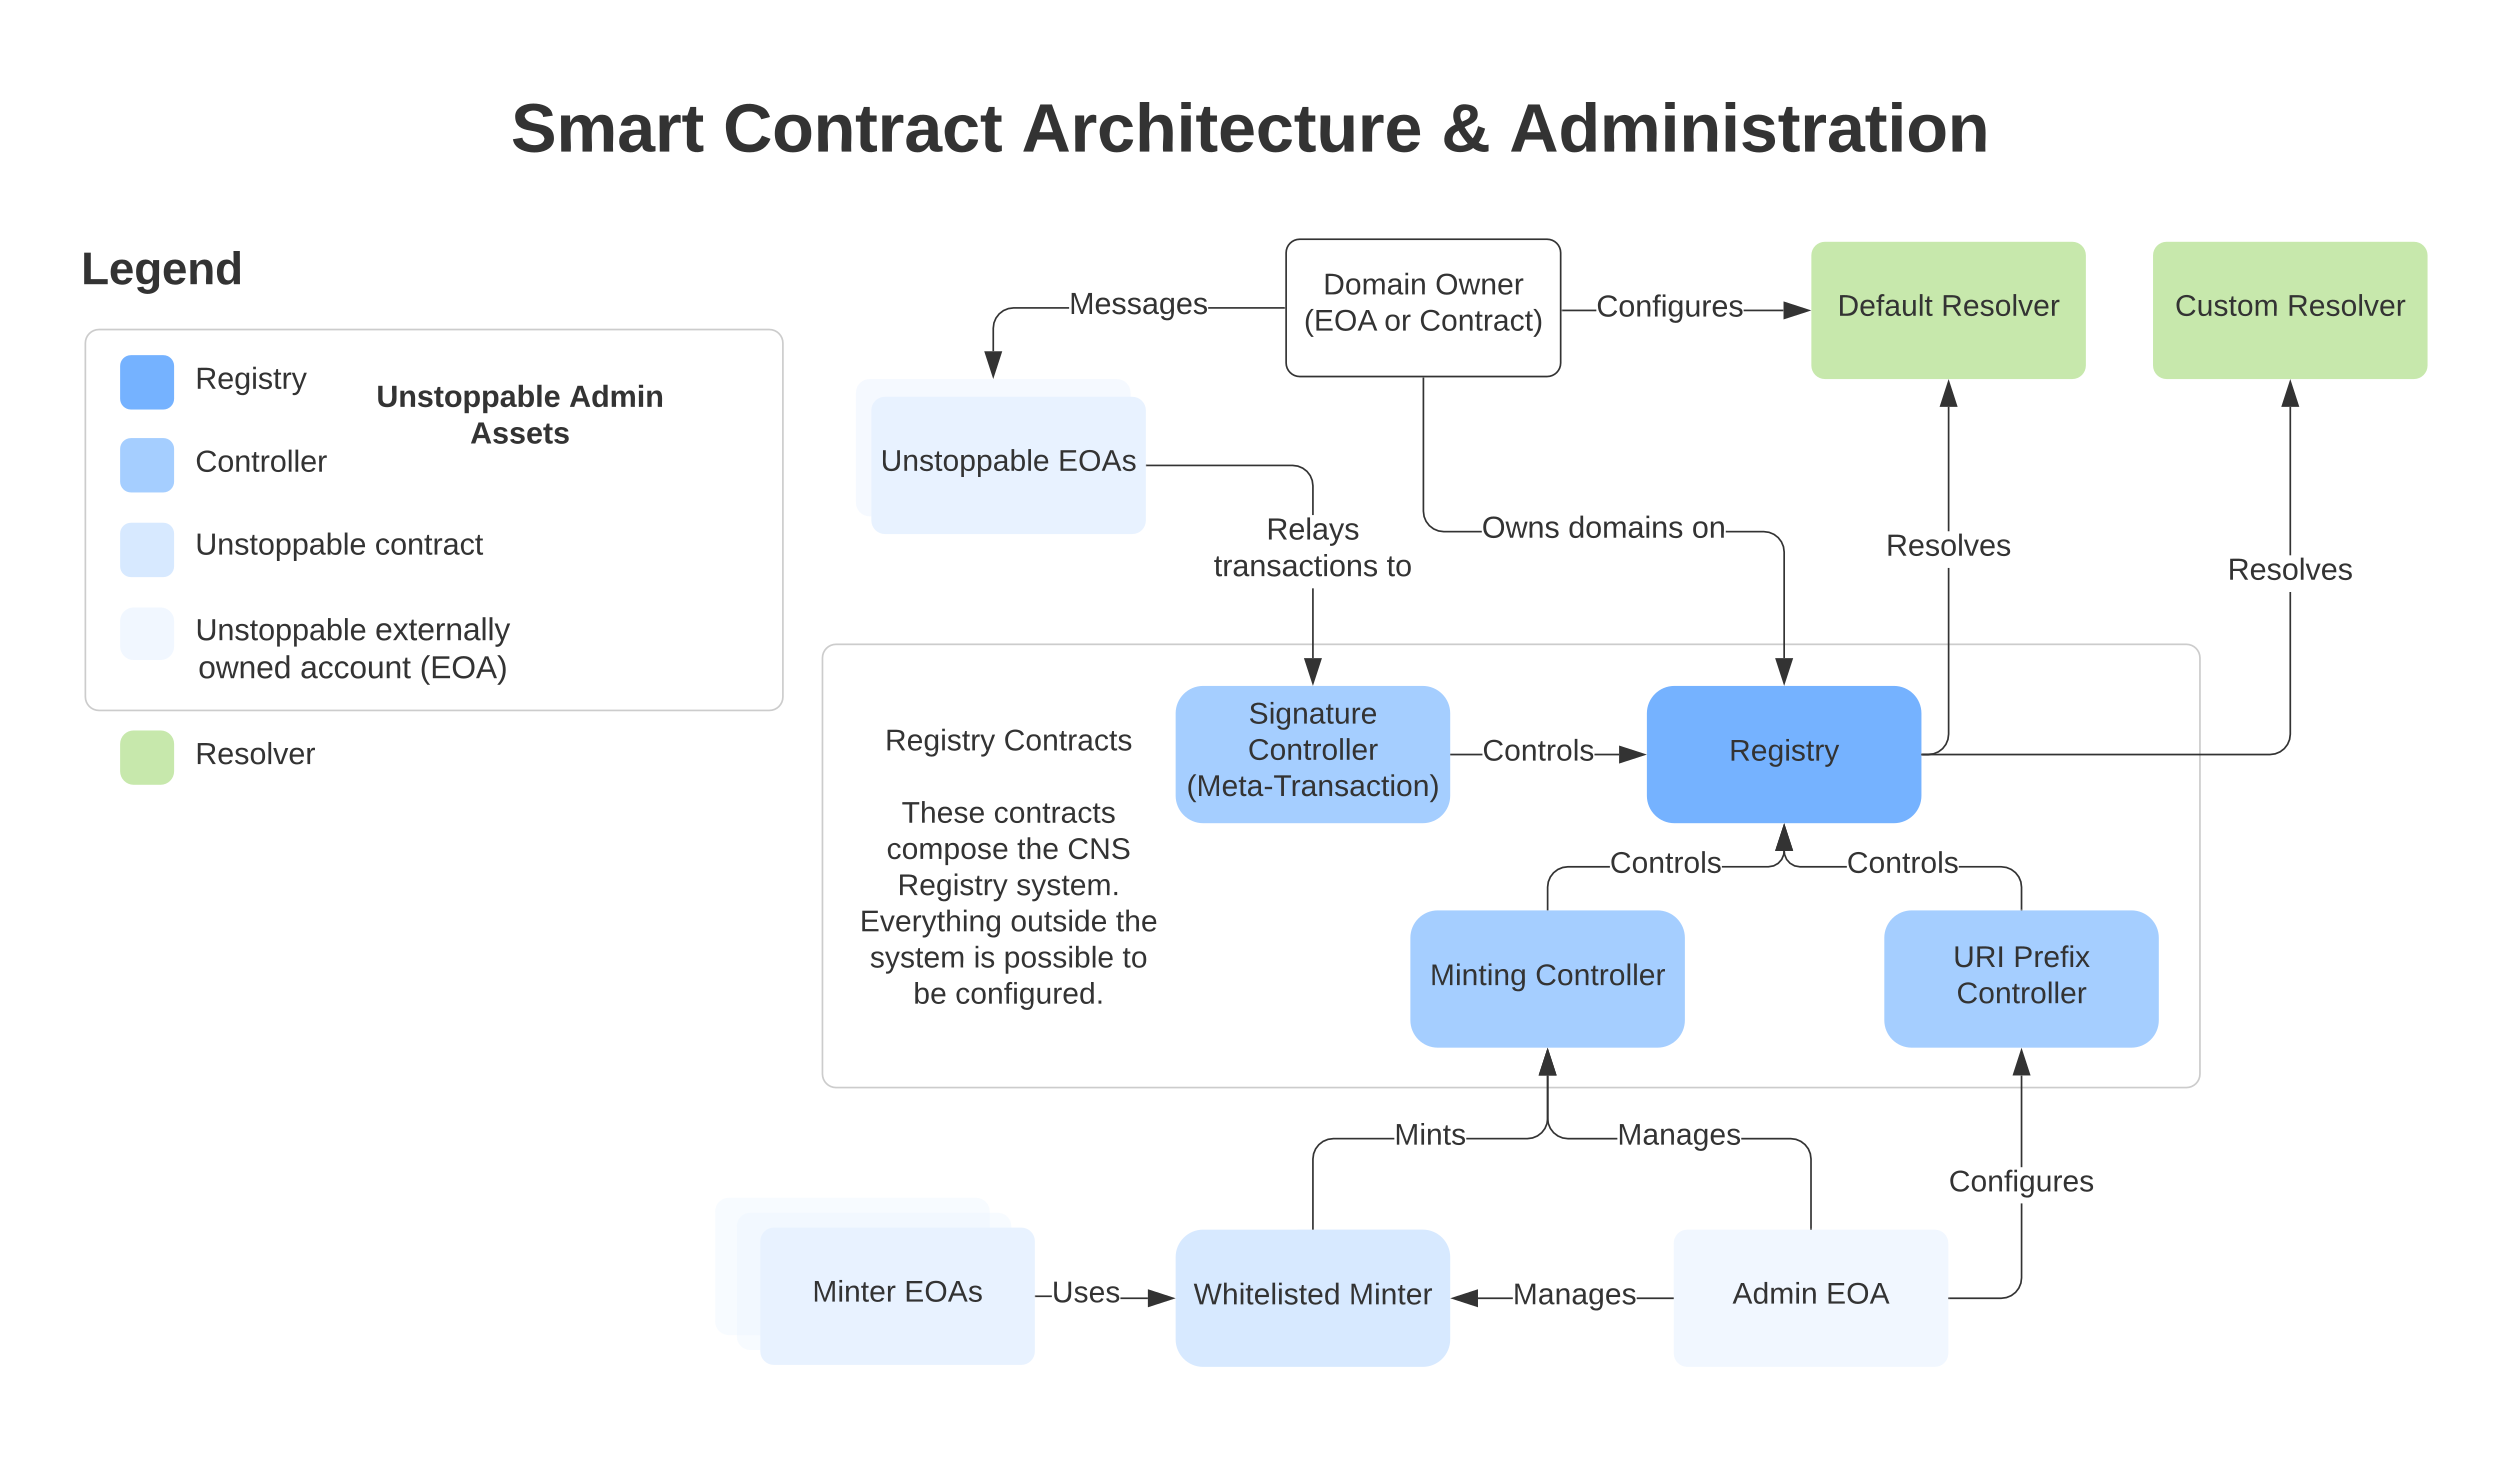 <svg xmlns="http://www.w3.org/2000/svg" xmlns:xlink="http://www.w3.org/1999/xlink" xmlns:lucid="lucid" width="1474" height="860"><g transform="translate(0 0)" lucid:page-tab-id="0_0"><path d="M0 0h1473.77v1174.67H0z" fill="#fff"/><path d="M50.33 202.3c0-4.4 3.58-8 8-8H453.6c4.43 0 8 3.6 8 8v208.57c0 4.42-3.57 8-8 8H58.34c-4.42 0-8-3.58-8-8z" stroke="#ccc" fill="#fff"/><path d="M484.93 387.9c0-4.43 3.58-8 8-8h796.16c4.4 0 8 3.57 8 8v245.33c0 4.42-3.6 8-8 8H492.92c-4.42 0-8-3.58-8-8z" stroke="#ccc" fill-opacity="0"/><path d="M987.2 404.42c-8.95 0-16.2 7.24-16.2 16.18v48.56c0 8.94 7.25 16.2 16.2 16.2h129.48c8.94 0 16.2-7.26 16.2-16.2V420.6c0-8.94-7.26-16.18-16.2-16.18z" stroke="#000" stroke-opacity="0" fill="#75b2ff"/><use xlink:href="#a" transform="matrix(1,0,0,1,979.004,412.417) translate(40.481 36.056)"/><path d="M709.36 725c-8.94 0-16.2 7.24-16.2 16.18v48.56c0 8.94 7.26 16.18 16.2 16.18h129.5c8.93 0 16.18-7.24 16.18-16.18v-48.56c0-8.94-7.25-16.2-16.2-16.2z" stroke="#000" stroke-opacity="0" fill="#d7e9ff"/><use xlink:href="#b" transform="matrix(1,0,0,1,701.17,732.991) translate(2.556 36.056)"/><use xlink:href="#c" transform="matrix(1,0,0,1,701.17,732.991) translate(94.21 36.056)"/><path d="M847.73 536.76c-8.94 0-16.18 7.25-16.18 16.2v48.55c0 8.95 7.24 16.2 16.18 16.2h129.5c8.94 0 16.18-7.25 16.18-16.2v-48.55c0-8.94-7.23-16.2-16.17-16.2z" stroke="#000" stroke-opacity="0" fill="#a5ceff"/><use xlink:href="#d" transform="matrix(1,0,0,1,839.547,544.764) translate(3.568 36.056)"/><use xlink:href="#e" transform="matrix(1,0,0,1,839.547,544.764) translate(65.642 36.056)"/><path d="M709.36 404.42c-8.94 0-16.2 7.24-16.2 16.18v48.56c0 8.94 7.26 16.2 16.2 16.2h129.5c8.93 0 16.18-7.26 16.18-16.2V420.6c0-8.94-7.25-16.18-16.2-16.18z" stroke="#000" stroke-opacity="0" fill="#a5ceff"/><use xlink:href="#f" transform="matrix(1,0,0,1,701.17,412.417) translate(35.025 14.222)"/><use xlink:href="#g" transform="matrix(1,0,0,1,701.17,412.417) translate(34.605 35.556)"/><use xlink:href="#h" transform="matrix(1,0,0,1,701.17,412.417) translate(-1.568 56.889)"/><use xlink:href="#i" transform="matrix(1,0,0,1,701.17,412.417) translate(73 78.222)"/><path d="M1127.16 536.76c-8.94 0-16.18 7.25-16.18 16.2v48.55c0 8.95 7.24 16.2 16.18 16.2h129.5c8.94 0 16.18-7.25 16.18-16.2v-48.55c0-8.94-7.24-16.2-16.18-16.2z" stroke="#000" stroke-opacity="0" fill="#a5ceff"/><use xlink:href="#j" transform="matrix(1,0,0,1,1118.978,544.764) translate(32.605 25.389)"/><use xlink:href="#k" transform="matrix(1,0,0,1,1118.978,544.764) translate(68.062 25.389)"/><use xlink:href="#e" transform="matrix(1,0,0,1,1118.978,544.764) translate(34.605 46.722)"/><path d="M421.66 714.24c0-4.42 3.58-8 8-8h145.87c4.42 0 8 3.58 8 8v64.93c0 4.42-3.58 8-8 8H429.66c-4.42 0-8-3.58-8-8z" stroke="#000" stroke-opacity="0" fill="#e8f2ff" fill-opacity=".33"/><path d="M434.42 723.03c0-4.42 3.58-8 8-8h145.86c4.42 0 8 3.58 8 8v64.93c0 4.42-3.58 8-8 8H442.42c-4.42 0-8-3.58-8-8z" stroke="#000" stroke-opacity="0" fill="#e8f2ff" fill-opacity=".33"/><path d="M448.28 731.8c0-4.4 3.58-8 8-8h145.87c4.42 0 8 3.6 8 8v64.95c0 4.42-3.58 8-8 8H456.28c-4.42 0-8-3.58-8-8z" stroke="#000" stroke-opacity="0" fill="#e8f2ff"/><use xlink:href="#l" transform="matrix(1,0,0,1,453.283,728.814) translate(25.704 38.628)"/><use xlink:href="#m" transform="matrix(1,0,0,1,453.283,728.814) translate(79.877 38.628)"/><path d="M986.84 733c0-4.43 3.58-8 8-8h145.87c4.42 0 8 3.57 8 8v64.92c0 4.42-3.58 8-8 8H994.85c-4.42 0-8-3.58-8-8z" stroke="#000" stroke-opacity="0" fill="#d7e9ff" fill-opacity=".34"/><use xlink:href="#n" transform="matrix(1,0,0,1,991.839,729.991) translate(29.63 38.628)"/><use xlink:href="#o" transform="matrix(1,0,0,1,991.839,729.991) translate(84.84 38.628)"/><path d="M676.8 764.96v1H660.6v-1zm-66.15-.18v-1h9.53v1z" fill="#333"/><path d="M610.66 764.78h-.5v-1h.5zM691.55 765.46l-14.26 4.63v-9.28z" fill="#333"/><path d="M693.17 765.46l-16.38 5.32v-10.65zm-15.38 3.94l12.13-3.94-12.14-3.95z" fill="#333"/><use xlink:href="#p" transform="matrix(1,0,0,1,620.177,753.614) translate(0.005 14.222)"/><path d="M822.1 671.84h-35.96l-3.02.4-2.76 1.14-2.38 1.84-1.84 2.38-1.14 2.76-.4 3.02v41.1h-1v-41.17l.42-3.2 1.25-3 2-2.6 2.6-2 3-1.24 3.2-.42h36.04zM913 659.38l-.42 3.2-1.24 3-2 2.6-2.6 2-3 1.24-3.2.42h-36.04v-1h35.97l3-.4 2.77-1.13 2.4-1.83 1.82-2.4 1.15-2.74.38-3.02V634.1h1zM774.6 725h-1v-.52h1zM917.12 633.58h-9.27l4.63-14.26z" fill="#333"/><path d="M917.8 634.08h-10.64l5.32-16.38zm-9.27-1h7.9l-3.95-12.15z" fill="#333"/><use xlink:href="#q" transform="matrix(1,0,0,1,822.107,660.677) translate(0.005 14.222)"/><path d="M949.2 511.56h-24.7l-3 .4-2.76 1.13-2.4 1.83-1.82 2.4-1.14 2.74-.4 3.02v13.16h-1v-13.24l.42-3.2 1.24-3 2-2.6 2.6-2 3-1.24 3.2-.42h24.76zm103.23-9.77l-.25 2.2-1.26 3-2.15 2.4-2.84 1.6-3.27.56h-27.44v-1h27.35l3.02-.53 2.53-1.42 1.93-2.15 1.15-2.72.24-2.05zM912.98 536.76h-1v-.5h1zM1056.57 501.23h-9.27l4.64-14.26z" fill="#333"/><path d="M1057.26 501.73h-10.65l5.34-16.38zm-9.27-1h7.88l-3.94-12.14z" fill="#333"/><use xlink:href="#r" transform="matrix(1,0,0,1,949.197,500.39) translate(0.005 14.222)"/><path d="M1179.94 510.56l3.22.42 3 1.24 2.6 2 2 2.6 1.23 3 .4 3.2v13.24h-1V523.1l-.38-3.03-1.15-2.75-1.83-2.4-2.4-1.83-2.75-1.15-3.02-.4h-24.94v-1zm-126.13-4.1l1.94 2.15 2.54 1.43 3.02.53h27.6v1h-27.68l-3.28-.57-2.83-1.6-2.14-2.4-1.27-3-.26-2.2 1-.12.23 2.05z" fill="#333"/><path d="M1192.4 536.76h-1v-.5h1zM1056.57 501.23h-9.27l4.64-14.26z" fill="#333"/><path d="M1057.26 501.73h-10.65l5.34-16.38zm-9.27-1h7.88l-3.94-12.14z" fill="#333"/><use xlink:href="#r" transform="matrix(1,0,0,1,1088.912,500.39) translate(0.005 14.222)"/><path d="M874.05 445.38h-18.5v-1h18.5zm80.57 0h-14.54v-1h14.54zM855.55 445.38h-.5v-1h.5zM969.4 444.88l-14.28 4.64v-9.27z" fill="#333"/><path d="M971 444.88l-16.38 5.33v-10.64zm-15.38 3.95l12.15-3.95-12.15-3.94z" fill="#333"/><use xlink:href="#r" transform="matrix(1,0,0,1,874.051,434.217) translate(0.005 14.222)"/><path d="M1192.4 753.5l-.4 3.2-1.25 3-2 2.6-2.6 2-3 1.24-3.2.42h-30.74v-1h30.68l3-.4 2.77-1.14 2.4-1.83 1.82-2.4 1.15-2.76.4-3.02v-43.87h1zm0-65.3h-1V634.1h1z" fill="#333"/><path d="M1149.22 765.96h-.5v-1h.5zM1196.55 633.58h-9.27l4.63-14.26z" fill="#333"/><path d="M1197.23 634.08h-10.64l5.3-16.38zm-9.27-1h7.9l-3.95-12.15z" fill="#333"/><use xlink:href="#s" transform="matrix(1,0,0,1,1149.022,688.215) translate(0.005 14.222)"/><path d="M1067.97 150.56c0-4.42 3.58-8 8-8h145.86c4.42 0 8 3.58 8 8v64.93c0 4.4-3.58 8-8 8h-145.86c-4.42 0-8-3.6-8-8z" stroke="#000" stroke-opacity="0" fill="#c7e8ac"/><use xlink:href="#t" transform="matrix(1,0,0,1,1072.966,147.559) translate(10.444 38.628)"/><use xlink:href="#u" transform="matrix(1,0,0,1,1072.966,147.559) translate(71.58 38.628)"/><path d="M1269.43 150.56c0-4.42 3.58-8 8-8h145.86c4.4 0 8 3.58 8 8v64.93c0 4.4-3.6 8-8 8h-145.87c-4.42 0-8-3.6-8-8z" stroke="#000" stroke-opacity="0" fill="#c7e8ac"/><use xlink:href="#v" transform="matrix(1,0,0,1,1274.425,147.559) translate(7.975 38.628)"/><use xlink:href="#u" transform="matrix(1,0,0,1,1274.425,147.559) translate(74.049 38.628)"/><path d="M758.3 149.06c0-4.42 3.6-8 8-8h145.87c4.42 0 8 3.58 8 8V214c0 4.4-3.58 8-8 8H766.3c-4.4 0-8-3.6-8-8z" stroke="#333" fill="#fff"/><use xlink:href="#w" transform="matrix(1,0,0,1,763.306,146.06) translate(16.864 27.535)"/><use xlink:href="#x" transform="matrix(1,0,0,1,763.306,146.06) translate(82.889 27.535)"/><use xlink:href="#y" transform="matrix(1,0,0,1,763.306,146.06) translate(5.506 48.868)"/><use xlink:href="#z" transform="matrix(1,0,0,1,763.306,146.06) translate(52.864 48.868)"/><use xlink:href="#A" transform="matrix(1,0,0,1,763.306,146.06) translate(73.556 48.868)"/><path d="M1039.97 312.96l3.2.42 3 1.24 2.6 2 2 2.6 1.25 3 .42 3.2v62.6h-1V325.5l-.4-3.03-1.14-2.75-1.83-2.4-2.4-1.83-2.75-1.15-3-.4h-22.4v-1zm-199.84-8.52l1.15 2.75 1.83 2.38 2.4 1.84 2.76 1.14 3 .4h22.4v1H851.2l-3.2-.43-3-1.24-2.6-2-2-2.6-1.24-3-.42-3.2V223h1v78.42zM839.74 223h-1v-.5h1zM1051.94 402.8l-4.64-14.27h9.27z" fill="#333"/><path d="M1051.94 404.42l-5.33-16.4h10.66zm-3.95-15.4l3.94 12.16 3.94-12.15z" fill="#333"/><use xlink:href="#B" transform="matrix(1,0,0,1,873.664,302.655) translate(0.005 14.4)"/><use xlink:href="#C" transform="matrix(1,0,0,1,873.664,302.655) translate(50.955 14.4)"/><use xlink:href="#D" transform="matrix(1,0,0,1,873.664,302.655) translate(123.855 14.4)"/><path d="M1149.4 432.92l-.42 3.2-1.24 3-2 2.6-2.6 2-3 1.24-3.2.42h-3.57v-1h3.5l3-.4 2.77-1.13 2.4-1.84 1.82-2.38 1.14-2.75.4-3.02v-98h1zm0-119.67h-1v-73.37h1zM1153.53 239.38h-9.27l4.64-14.27z" fill="#333"/><path d="M1154.22 239.88h-10.64l5.32-16.4zm-9.27-1h7.9l-3.95-12.15zM1133.38 445.38h-.5v-1h.5z" fill="#333"/><use xlink:href="#E" transform="matrix(1,0,0,1,1111.95,313.252) translate(0.005 14.4)"/><path d="M1350.86 432.92l-.42 3.2-1.25 3-2 2.6-2.6 2-3 1.24-3.2.42h-205.03v-1h204.96l3-.4 2.77-1.13 2.4-1.84 1.82-2.38 1.14-2.75.4-3.02v-83.83h1zm0-105.5h-1v-87.54h1zM1355 239.38h-9.28l4.64-14.27z" fill="#333"/><path d="M1355.68 239.88h-10.64l5.32-16.4zm-9.27-1h7.9l-3.94-12.15zM1133.38 445.38h-.5v-1h.5z" fill="#333"/><use xlink:href="#E" transform="matrix(1,0,0,1,1313.409,327.423) translate(0.005 14.4)"/><path d="M630.35 182.03h-32.7l-3.02.4-2.75 1.13-2.4 1.84-1.83 2.4-1.14 2.74-.38 3.02v13.55h-1v-13.6l.42-3.22 1.24-3 2-2.6 2.6-2 3-1.23 3.2-.42h32.77zm126.96 0h-45v-1h45z" fill="#333"/><path d="M757.8 182.03h-.5v-1h.5zM585.62 221.87l-4.64-14.26h9.27z" fill="#333"/><path d="M585.62 223.5l-5.33-16.4h10.64zm-3.95-15.4l3.95 12.16 3.94-12.15z" fill="#333"/><use xlink:href="#F" transform="matrix(1,0,0,1,630.348,170.727) translate(0.005 14.4)"/><path d="M941.2 183.53h-20.03v-1h20.03zm110.38 0h-23.53v-1h23.53z" fill="#333"/><path d="M921.2 183.53h-.53v-1h.52zM1066.35 183.03l-14.27 4.63v-9.27z" fill="#333"/><path d="M1067.97 183.03l-16.4 5.32V177.7zm-15.4 3.94l12.16-3.94-12.15-3.95z" fill="#333"/><use xlink:href="#G" transform="matrix(1,0,0,1,941.201,172.226) translate(0.005 14.4)"/><path d="M1055.8 670.84l3.22.42 3 1.25 2.6 2 2 2.6 1.23 3 .42 3.2v41.2h-1v-41.12l-.4-3.02-1.13-2.76-1.84-2.38-2.4-1.84-2.74-1.14-3.02-.4h-29.1v-1zm-142.42-8.5l1.14 2.74 1.83 2.4 2.4 1.83 2.75 1.15 3 .4h29.1v1h-29.15l-3.2-.43-3-1.24-2.6-2-2-2.6-1.25-3-.42-3.2v-25.3h1v25.23z" fill="#333"/><path d="M1068.27 725h-1v-.52h1zM917.12 633.58h-9.27l4.63-14.26z" fill="#333"/><path d="M917.8 634.08h-10.64l5.32-16.38zm-9.27-1h7.9l-3.95-12.15z" fill="#333"/><use xlink:href="#H" transform="matrix(1,0,0,1,953.608,660.677) translate(0.005 14.222)"/><path d="M500.76 393.55c0-4.42 3.6-8 8-8h171.82c4.42 0 8 3.58 8 8v234.02c0 4.42-3.58 8-8 8H508.76c-4.4 0-8-3.58-8-8z" fill="#fff"/><use xlink:href="#I" transform="matrix(1,0,0,1,505.765,390.548) translate(16.037 51.878)"/><use xlink:href="#J" transform="matrix(1,0,0,1,505.765,390.548) translate(86.012 51.878)"/><use xlink:href="#K" transform="matrix(1,0,0,1,505.765,390.548) translate(89 73.212)"/><use xlink:href="#L" transform="matrix(1,0,0,1,505.765,390.548) translate(25.84 94.545)"/><use xlink:href="#M" transform="matrix(1,0,0,1,505.765,390.548) translate(80.111 94.545)"/><use xlink:href="#N" transform="matrix(1,0,0,1,505.765,390.548) translate(16.975 115.878)"/><use xlink:href="#O" transform="matrix(1,0,0,1,505.765,390.548) translate(93.963 115.878)"/><use xlink:href="#P" transform="matrix(1,0,0,1,505.765,390.548) translate(123.593 115.878)"/><use xlink:href="#Q" transform="matrix(1,0,0,1,505.765,390.548) translate(23.42 137.212)"/><use xlink:href="#R" transform="matrix(1,0,0,1,505.765,390.548) translate(93.395 137.212)"/><use xlink:href="#S" transform="matrix(1,0,0,1,505.765,390.548) translate(1.173 158.545)"/><use xlink:href="#T" transform="matrix(1,0,0,1,505.765,390.548) translate(89.963 158.545)"/><use xlink:href="#U" transform="matrix(1,0,0,1,505.765,390.548) translate(152.136 158.545)"/><use xlink:href="#V" transform="matrix(1,0,0,1,505.765,390.548) translate(7.123 179.878)"/><use xlink:href="#W" transform="matrix(1,0,0,1,505.765,390.548) translate(68.309 179.878)"/><use xlink:href="#X" transform="matrix(1,0,0,1,505.765,390.548) translate(86.037 179.878)"/><use xlink:href="#Y" transform="matrix(1,0,0,1,505.765,390.548) translate(156.062 179.878)"/><use xlink:href="#Z" transform="matrix(1,0,0,1,505.765,390.548) translate(32.753 201.212)"/><use xlink:href="#aa" transform="matrix(1,0,0,1,505.765,390.548) translate(57.444 201.212)"/><path d="M891.97 765.96h-20.55v-1h20.55zm94.37 0H965v-1h21.34zM986.84 765.96h-.5v-1h.5zM870.92 770.1l-14.26-4.64 14.26-4.64z" fill="#333"/><path d="M871.42 770.78l-16.38-5.32 16.38-5.33zm-13.15-5.32l12.15 3.94v-7.9z" fill="#333"/><g><use xlink:href="#H" transform="matrix(1,0,0,1,891.966,754.791) translate(0.005 14.222)"/></g><path d="M42.48 149.06c0-4.42 3.58-8 8-8h89.32c4.42 0 8 3.58 8 8v26.28c0 4.42-3.58 8-8 8H50.48c-4.42 0-8-3.58-8-8z" fill="none"/><g><use xlink:href="#ab" transform="matrix(1,0,0,1,47.482,146.06) translate(0.347 21.511)"/></g><path d="M77.2 209.4c-3.53 0-6.38 2.86-6.38 6.38v19.3c0 3.53 2.85 6.38 6.37 6.38h19.1c3.5 0 6.36-2.85 6.36-6.37v-19.32c0-3.52-2.85-6.37-6.36-6.37z" stroke="#000" stroke-opacity="0" fill="#75b2ff"/><path d="M77.2 258.3c-3.53 0-6.38 2.84-6.38 6.36v19.3c0 3.53 2.85 6.38 6.37 6.38h19.1c3.5 0 6.36-2.85 6.36-6.37v-19.3c0-3.53-2.85-6.38-6.36-6.38z" stroke="#000" stroke-opacity="0" fill="#a5ceff"/><path d="M77.2 308.22c-3.53 0-6.38 2.85-6.38 6.37v19.3c0 3.52 2.85 6.37 6.37 6.37h19.1c3.5 0 6.36-2.85 6.36-6.37v-19.3c0-3.53-2.85-6.38-6.36-6.38z" stroke="#000" stroke-opacity="0" fill="#d7e9ff"/><path d="M70.82 438.67c0-4.42 3.58-8 8-8h15.84c4.42 0 8 3.58 8 8v16.05c0 4.42-3.58 8-8 8H78.82c-4.42 0-8-3.58-8-8z" stroke="#000" stroke-opacity="0" fill="#c7e8ac"/><path d="M110.05 217.85c0-4.42 3.58-8 8-8h59.86c4.43 0 8 3.58 8 8v15.6c0 4.43-3.57 8-8 8h-59.85c-4.42 0-8-3.57-8-8z" fill="none"/><g><use xlink:href="#ac" transform="matrix(1,0,0,1,115.048,214.852) translate(0.075 14.4)"/></g><path d="M110.05 266.73c0-4.42 3.58-8 8-8h71.76c4.43 0 8 3.58 8 8v15.6c0 4.43-3.57 8-8 8h-71.75c-4.42 0-8-3.57-8-8z" fill="none"/><g><use xlink:href="#ad" transform="matrix(1,0,0,1,115.048,263.732) translate(0.125 14.4)"/></g><path d="M110.05 315.6c0-4.4 3.58-8 8-8H281.9c4.43 0 8 3.6 8 8v15.62c0 4.42-3.57 8-8 8H118.06c-4.42 0-8-3.58-8-8z" fill="none"/><g><use xlink:href="#ae" transform="matrix(1,0,0,1,115.048,312.611) translate(0.075 14.4)"/><use xlink:href="#af" transform="matrix(1,0,0,1,115.048,312.611) translate(105.975 14.4)"/></g><path d="M110.05 439.1c0-4.4 3.58-8 8-8h64.86c4.43 0 8 3.6 8 8v15.62c0 4.42-3.57 8-8 8h-64.85c-4.42 0-8-3.58-8-8z" fill="none"/><g><use xlink:href="#ag" transform="matrix(1,0,0,1,115.048,436.112) translate(0.075 14.4)"/></g><path d="M216.64 228.5c0-4.43 3.58-8 8-8h163.5c4.43 0 8 3.57 8 8v37.2c0 4.4-3.57 8-8 8h-163.5c-4.42 0-8-3.6-8-8z" fill="none"/><g><use xlink:href="#ah" transform="matrix(1,0,0,1,221.639,225.486) translate(0.25 14.4)"/><use xlink:href="#ai" transform="matrix(1,0,0,1,221.639,225.486) translate(113.9 14.4)"/><use xlink:href="#aj" transform="matrix(1,0,0,1,221.639,225.486) translate(55.55 36)"/></g><path d="M70.82 366.15c0-4.42 3.58-8 8-8h15.84c4.42 0 8 3.58 8 8v15c0 4.42-3.58 8-8 8H78.82c-4.42 0-8-3.58-8-8z" stroke="#000" stroke-opacity="0" fill="#d7e9ff" fill-opacity=".34"/><path d="M110.05 365.54c0-4.42 3.58-8 8-8h179.6c4.42 0 8 3.58 8 8v38.8c0 4.43-3.58 8-8 8h-179.6c-4.42 0-8-3.57-8-8z" fill="none"/><g><use xlink:href="#ak" transform="matrix(1,0,0,1,115.048,362.54) translate(0.202 14.933)"/><use xlink:href="#al" transform="matrix(1,0,0,1,115.048,362.54) translate(106.102 14.933)"/><use xlink:href="#am" transform="matrix(1,0,0,1,115.048,362.54) translate(1.819 37.333)"/><use xlink:href="#an" transform="matrix(1,0,0,1,115.048,362.54) translate(61.915 37.333)"/><use xlink:href="#ao" transform="matrix(1,0,0,1,115.048,362.54) translate(132.433 37.333)"/></g><path d="M504.68 231.5c0-4.43 3.58-8 8-8h145.87c4.42 0 8 3.57 8 8v64.93c0 4.4-3.58 8-8 8H512.68c-4.42 0-8-3.6-8-8z" stroke="#000" stroke-opacity="0" fill="#e8f2ff" fill-opacity=".44"/><path d="M513.74 241.95c0-4.42 3.58-8 8-8H667.6c4.42 0 8 3.58 8 8v64.93c0 4.42-3.58 8-8 8H521.75c-4.42 0-8-3.58-8-8z" stroke="#000" stroke-opacity="0" fill="#e8f2ff"/><g><use xlink:href="#ap" transform="matrix(1,0,0,1,518.739,238.947) translate(0.494 38.628)"/><use xlink:href="#m" transform="matrix(1,0,0,1,518.739,238.947) translate(105.086 38.628)"/></g><path d="M774.6 388.03h-1V346.9h1zm-9.25-113.7l3 1.25 2.6 2 2 2.6 1.23 3 .42 3.2v17.32h-1v-17.25l-.4-3.02-1.13-2.76-1.84-2.4-2.4-1.82-2.74-1.14-3.03-.4H676.1v-1h86.04z" fill="#333"/><path d="M676.12 274.9h-.5v-1h.5zM774.1 402.8l-4.63-14.27h9.27z" fill="#333"/><path d="M774.1 404.42l-5.32-16.4h10.65zm-3.94-15.4l3.94 12.16 3.95-12.15z" fill="#333"/><g><use xlink:href="#aq" transform="matrix(1,0,0,1,715.654,303.703) translate(31.005 14.4)"/><use xlink:href="#ar" transform="matrix(1,0,0,1,715.654,303.703) translate(0.005 36)"/><use xlink:href="#as" transform="matrix(1,0,0,1,715.654,303.703) translate(101.905 36)"/></g><path d="M296.1 60.2c0-4.43 3.57-8 8-8h865.6c4.4 0 8 3.57 8 8v42.27c0 4.42-3.6 8-8 8H304.1c-4.43 0-8-3.58-8-8z" fill="none"/><g><use xlink:href="#at" transform="matrix(1,0,0,1,301.086,57.193) translate(0.203 32.178)"/><use xlink:href="#au" transform="matrix(1,0,0,1,301.086,57.193) translate(125.227 32.178)"/><use xlink:href="#av" transform="matrix(1,0,0,1,301.086,57.193) translate(301.2 32.178)"/><use xlink:href="#aw" transform="matrix(1,0,0,1,301.086,57.193) translate(548.678 32.178)"/><use xlink:href="#ax" transform="matrix(1,0,0,1,301.086,57.193) translate(588.789 32.178)"/></g><defs><path fill="#333" d="M233-177c-1 41-23 64-60 70L243 0h-38l-65-103H63V0H30v-248c88 3 205-21 203 71zM63-129c60-2 137 13 137-47 0-61-80-42-137-45v92" id="ay"/><path fill="#333" d="M100-194c63 0 86 42 84 106H49c0 40 14 67 53 68 26 1 43-12 49-29l28 8c-11 28-37 45-77 45C44 4 14-33 15-96c1-61 26-98 85-98zm52 81c6-60-76-77-97-28-3 7-6 17-6 28h103" id="az"/><path fill="#333" d="M177-190C167-65 218 103 67 71c-23-6-38-20-44-43l32-5c15 47 100 32 89-28v-30C133-14 115 1 83 1 29 1 15-40 15-95c0-56 16-97 71-98 29-1 48 16 59 35 1-10 0-23 2-32h30zM94-22c36 0 50-32 50-73 0-42-14-75-50-75-39 0-46 34-46 75s6 73 46 73" id="aA"/><path fill="#333" d="M24-231v-30h32v30H24zM24 0v-190h32V0H24" id="aB"/><path fill="#333" d="M135-143c-3-34-86-38-87 0 15 53 115 12 119 90S17 21 10-45l28-5c4 36 97 45 98 0-10-56-113-15-118-90-4-57 82-63 122-42 12 7 21 19 24 35" id="aC"/><path fill="#333" d="M59-47c-2 24 18 29 38 22v24C64 9 27 4 27-40v-127H5v-23h24l9-43h21v43h35v23H59v120" id="aD"/><path fill="#333" d="M114-163C36-179 61-72 57 0H25l-1-190h30c1 12-1 29 2 39 6-27 23-49 58-41v29" id="aE"/><path fill="#333" d="M179-190L93 31C79 59 56 82 12 73V49c39 6 53-20 64-50L1-190h34L92-34l54-156h33" id="aF"/><g id="a"><use transform="matrix(0.049,0,0,0.049,0,0)" xlink:href="#ay"/><use transform="matrix(0.049,0,0,0.049,12.79,0)" xlink:href="#az"/><use transform="matrix(0.049,0,0,0.049,22.667,0)" xlink:href="#aA"/><use transform="matrix(0.049,0,0,0.049,32.543,0)" xlink:href="#aB"/><use transform="matrix(0.049,0,0,0.049,36.444,0)" xlink:href="#aC"/><use transform="matrix(0.049,0,0,0.049,45.333,0)" xlink:href="#aD"/><use transform="matrix(0.049,0,0,0.049,50.272,0)" xlink:href="#aE"/><use transform="matrix(0.049,0,0,0.049,56.148,0)" xlink:href="#aF"/></g><path fill="#333" d="M266 0h-40l-56-210L115 0H75L2-248h35L96-30l15-64 43-154h32l59 218 59-218h35" id="aG"/><path fill="#333" d="M106-169C34-169 62-67 57 0H25v-261h32l-1 103c12-21 28-36 61-36 89 0 53 116 60 194h-32v-121c2-32-8-49-39-48" id="aH"/><path fill="#333" d="M24 0v-261h32V0H24" id="aI"/><path fill="#333" d="M85-194c31 0 48 13 60 33l-1-100h32l1 261h-30c-2-10 0-23-3-31C134-8 116 4 85 4 32 4 16-35 15-94c0-66 23-100 70-100zm9 24c-40 0-46 34-46 75 0 40 6 74 45 74 42 0 51-32 51-76 0-42-9-74-50-73" id="aJ"/><g id="b"><use transform="matrix(0.049,0,0,0.049,0,0)" xlink:href="#aG"/><use transform="matrix(0.049,0,0,0.049,16.741,0)" xlink:href="#aH"/><use transform="matrix(0.049,0,0,0.049,26.617,0)" xlink:href="#aB"/><use transform="matrix(0.049,0,0,0.049,30.519,0)" xlink:href="#aD"/><use transform="matrix(0.049,0,0,0.049,35.457,0)" xlink:href="#az"/><use transform="matrix(0.049,0,0,0.049,45.333,0)" xlink:href="#aI"/><use transform="matrix(0.049,0,0,0.049,49.235,0)" xlink:href="#aB"/><use transform="matrix(0.049,0,0,0.049,53.136,0)" xlink:href="#aC"/><use transform="matrix(0.049,0,0,0.049,62.025,0)" xlink:href="#aD"/><use transform="matrix(0.049,0,0,0.049,66.963,0)" xlink:href="#az"/><use transform="matrix(0.049,0,0,0.049,76.84,0)" xlink:href="#aJ"/></g><path fill="#333" d="M240 0l2-218c-23 76-54 145-80 218h-23L58-218 59 0H30v-248h44l77 211c21-75 51-140 76-211h43V0h-30" id="aK"/><path fill="#333" d="M117-194c89-4 53 116 60 194h-32v-121c0-31-8-49-39-48C34-167 62-67 57 0H25l-1-190h30c1 10-1 24 2 32 11-22 29-35 61-36" id="aL"/><g id="c"><use transform="matrix(0.049,0,0,0.049,0,0)" xlink:href="#aK"/><use transform="matrix(0.049,0,0,0.049,14.765,0)" xlink:href="#aB"/><use transform="matrix(0.049,0,0,0.049,18.667,0)" xlink:href="#aL"/><use transform="matrix(0.049,0,0,0.049,28.543,0)" xlink:href="#aD"/><use transform="matrix(0.049,0,0,0.049,33.481,0)" xlink:href="#az"/><use transform="matrix(0.049,0,0,0.049,43.358,0)" xlink:href="#aE"/></g><g id="d"><use transform="matrix(0.049,0,0,0.049,0,0)" xlink:href="#aK"/><use transform="matrix(0.049,0,0,0.049,14.765,0)" xlink:href="#aB"/><use transform="matrix(0.049,0,0,0.049,18.667,0)" xlink:href="#aL"/><use transform="matrix(0.049,0,0,0.049,28.543,0)" xlink:href="#aD"/><use transform="matrix(0.049,0,0,0.049,33.481,0)" xlink:href="#aB"/><use transform="matrix(0.049,0,0,0.049,37.383,0)" xlink:href="#aL"/><use transform="matrix(0.049,0,0,0.049,47.259,0)" xlink:href="#aA"/></g><path fill="#333" d="M212-179c-10-28-35-45-73-45-59 0-87 40-87 99 0 60 29 101 89 101 43 0 62-24 78-52l27 14C228-24 195 4 139 4 59 4 22-46 18-125c-6-104 99-153 187-111 19 9 31 26 39 46" id="aM"/><path fill="#333" d="M100-194c62-1 85 37 85 99 1 63-27 99-86 99S16-35 15-95c0-66 28-99 85-99zM99-20c44 1 53-31 53-75 0-43-8-75-51-75s-53 32-53 75 10 74 51 75" id="aN"/><g id="e"><use transform="matrix(0.049,0,0,0.049,0,0)" xlink:href="#aM"/><use transform="matrix(0.049,0,0,0.049,12.79,0)" xlink:href="#aN"/><use transform="matrix(0.049,0,0,0.049,22.667,0)" xlink:href="#aL"/><use transform="matrix(0.049,0,0,0.049,32.543,0)" xlink:href="#aD"/><use transform="matrix(0.049,0,0,0.049,37.481,0)" xlink:href="#aE"/><use transform="matrix(0.049,0,0,0.049,43.358,0)" xlink:href="#aN"/><use transform="matrix(0.049,0,0,0.049,53.235,0)" xlink:href="#aI"/><use transform="matrix(0.049,0,0,0.049,57.136,0)" xlink:href="#aI"/><use transform="matrix(0.049,0,0,0.049,61.037,0)" xlink:href="#az"/><use transform="matrix(0.049,0,0,0.049,70.914,0)" xlink:href="#aE"/></g><path fill="#333" d="M185-189c-5-48-123-54-124 2 14 75 158 14 163 119 3 78-121 87-175 55-17-10-28-26-33-46l33-7c5 56 141 63 141-1 0-78-155-14-162-118-5-82 145-84 179-34 5 7 8 16 11 25" id="aO"/><path fill="#333" d="M141-36C126-15 110 5 73 4 37 3 15-17 15-53c-1-64 63-63 125-63 3-35-9-54-41-54-24 1-41 7-42 31l-33-3c5-37 33-52 76-52 45 0 72 20 72 64v82c-1 20 7 32 28 27v20c-31 9-61-2-59-35zM48-53c0 20 12 33 32 33 41-3 63-29 60-74-43 2-92-5-92 41" id="aP"/><path fill="#333" d="M84 4C-5 8 30-112 23-190h32v120c0 31 7 50 39 49 72-2 45-101 50-169h31l1 190h-30c-1-10 1-25-2-33-11 22-28 36-60 37" id="aQ"/><g id="f"><use transform="matrix(0.049,0,0,0.049,0,0)" xlink:href="#aO"/><use transform="matrix(0.049,0,0,0.049,11.852,0)" xlink:href="#aB"/><use transform="matrix(0.049,0,0,0.049,15.753,0)" xlink:href="#aA"/><use transform="matrix(0.049,0,0,0.049,25.63,0)" xlink:href="#aL"/><use transform="matrix(0.049,0,0,0.049,35.506,0)" xlink:href="#aP"/><use transform="matrix(0.049,0,0,0.049,45.383,0)" xlink:href="#aD"/><use transform="matrix(0.049,0,0,0.049,50.321,0)" xlink:href="#aQ"/><use transform="matrix(0.049,0,0,0.049,60.198,0)" xlink:href="#aE"/><use transform="matrix(0.049,0,0,0.049,66.074,0)" xlink:href="#az"/></g><g id="g"><use transform="matrix(0.049,0,0,0.049,0,0)" xlink:href="#aM"/><use transform="matrix(0.049,0,0,0.049,12.79,0)" xlink:href="#aN"/><use transform="matrix(0.049,0,0,0.049,22.667,0)" xlink:href="#aL"/><use transform="matrix(0.049,0,0,0.049,32.543,0)" xlink:href="#aD"/><use transform="matrix(0.049,0,0,0.049,37.481,0)" xlink:href="#aE"/><use transform="matrix(0.049,0,0,0.049,43.358,0)" xlink:href="#aN"/><use transform="matrix(0.049,0,0,0.049,53.235,0)" xlink:href="#aI"/><use transform="matrix(0.049,0,0,0.049,57.136,0)" xlink:href="#aI"/><use transform="matrix(0.049,0,0,0.049,61.037,0)" xlink:href="#az"/><use transform="matrix(0.049,0,0,0.049,70.914,0)" xlink:href="#aE"/></g><path fill="#333" d="M87 75C49 33 22-17 22-94c0-76 28-126 65-167h31c-38 41-64 92-64 168S80 34 118 75H87" id="aR"/><path fill="#333" d="M16-82v-28h88v28H16" id="aS"/><path fill="#333" d="M127-220V0H93v-220H8v-28h204v28h-85" id="aT"/><path fill="#333" d="M96-169c-40 0-48 33-48 73s9 75 48 75c24 0 41-14 43-38l32 2c-6 37-31 61-74 61-59 0-76-41-82-99-10-93 101-131 147-64 4 7 5 14 7 22l-32 3c-4-21-16-35-41-35" id="aU"/><path fill="#333" d="M33-261c38 41 65 92 65 168S71 34 33 75H2C39 34 66-17 66-93S39-220 2-261h31" id="aV"/><g id="h"><use transform="matrix(0.049,0,0,0.049,0,0)" xlink:href="#aR"/><use transform="matrix(0.049,0,0,0.049,5.877,0)" xlink:href="#aK"/><use transform="matrix(0.049,0,0,0.049,20.642,0)" xlink:href="#az"/><use transform="matrix(0.049,0,0,0.049,30.519,0)" xlink:href="#aD"/><use transform="matrix(0.049,0,0,0.049,35.457,0)" xlink:href="#aP"/><use transform="matrix(0.049,0,0,0.049,45.333,0)" xlink:href="#aS"/><use transform="matrix(0.049,0,0,0.049,51.21,0)" xlink:href="#aT"/><use transform="matrix(0.049,0,0,0.049,61.383,0)" xlink:href="#aE"/><use transform="matrix(0.049,0,0,0.049,67.259,0)" xlink:href="#aP"/><use transform="matrix(0.049,0,0,0.049,77.136,0)" xlink:href="#aL"/><use transform="matrix(0.049,0,0,0.049,87.012,0)" xlink:href="#aC"/><use transform="matrix(0.049,0,0,0.049,95.901,0)" xlink:href="#aP"/><use transform="matrix(0.049,0,0,0.049,105.778,0)" xlink:href="#aU"/><use transform="matrix(0.049,0,0,0.049,114.667,0)" xlink:href="#aD"/><use transform="matrix(0.049,0,0,0.049,119.605,0)" xlink:href="#aB"/><use transform="matrix(0.049,0,0,0.049,123.506,0)" xlink:href="#aN"/><use transform="matrix(0.049,0,0,0.049,133.383,0)" xlink:href="#aL"/><use transform="matrix(0.049,0,0,0.049,143.259,0)" xlink:href="#aV"/></g><path fill="#333" d="M232-93c-1 65-40 97-104 97C67 4 28-28 28-90v-158h33c8 89-33 224 67 224 102 0 64-133 71-224h33v155" id="aW"/><path fill="#333" d="M33 0v-248h34V0H33" id="aX"/><g id="j"><use transform="matrix(0.049,0,0,0.049,0,0)" xlink:href="#aW"/><use transform="matrix(0.049,0,0,0.049,12.79,0)" xlink:href="#ay"/><use transform="matrix(0.049,0,0,0.049,25.58,0)" xlink:href="#aX"/></g><path fill="#333" d="M30-248c87 1 191-15 191 75 0 78-77 80-158 76V0H30v-248zm33 125c57 0 124 11 124-50 0-59-68-47-124-48v98" id="aY"/><path fill="#333" d="M101-234c-31-9-42 10-38 44h38v23H63V0H32v-167H5v-23h27c-7-52 17-82 69-68v24" id="aZ"/><path fill="#333" d="M141 0L90-78 38 0H4l68-98-65-92h35l48 74 47-74h35l-64 92 68 98h-35" id="ba"/><g id="k"><use transform="matrix(0.049,0,0,0.049,0,0)" xlink:href="#aY"/><use transform="matrix(0.049,0,0,0.049,11.852,0)" xlink:href="#aE"/><use transform="matrix(0.049,0,0,0.049,17.728,0)" xlink:href="#az"/><use transform="matrix(0.049,0,0,0.049,27.605,0)" xlink:href="#aZ"/><use transform="matrix(0.049,0,0,0.049,32.543,0)" xlink:href="#aB"/><use transform="matrix(0.049,0,0,0.049,36.444,0)" xlink:href="#ba"/></g><g id="l"><use transform="matrix(0.049,0,0,0.049,0,0)" xlink:href="#aK"/><use transform="matrix(0.049,0,0,0.049,14.765,0)" xlink:href="#aB"/><use transform="matrix(0.049,0,0,0.049,18.667,0)" xlink:href="#aL"/><use transform="matrix(0.049,0,0,0.049,28.543,0)" xlink:href="#aD"/><use transform="matrix(0.049,0,0,0.049,33.481,0)" xlink:href="#az"/><use transform="matrix(0.049,0,0,0.049,43.358,0)" xlink:href="#aE"/></g><path fill="#333" d="M30 0v-248h187v28H63v79h144v27H63v87h162V0H30" id="bb"/><path fill="#333" d="M140-251c81 0 123 46 123 126C263-46 219 4 140 4 59 4 17-45 17-125s42-126 123-126zm0 227c63 0 89-41 89-101s-29-99-89-99c-61 0-89 39-89 99S79-25 140-24" id="bc"/><path fill="#333" d="M205 0l-28-72H64L36 0H1l101-248h38L239 0h-34zm-38-99l-47-123c-12 45-31 82-46 123h93" id="bd"/><g id="m"><use transform="matrix(0.049,0,0,0.049,0,0)" xlink:href="#bb"/><use transform="matrix(0.049,0,0,0.049,11.852,0)" xlink:href="#bc"/><use transform="matrix(0.049,0,0,0.049,25.679,0)" xlink:href="#bd"/><use transform="matrix(0.049,0,0,0.049,37.531,0)" xlink:href="#aC"/></g><path fill="#333" d="M210-169c-67 3-38 105-44 169h-31v-121c0-29-5-50-35-48C34-165 62-65 56 0H25l-1-190h30c1 10-1 24 2 32 10-44 99-50 107 0 11-21 27-35 58-36 85-2 47 119 55 194h-31v-121c0-29-5-49-35-48" id="be"/><g id="n"><use transform="matrix(0.049,0,0,0.049,0,0)" xlink:href="#bd"/><use transform="matrix(0.049,0,0,0.049,11.852,0)" xlink:href="#aJ"/><use transform="matrix(0.049,0,0,0.049,21.728,0)" xlink:href="#be"/><use transform="matrix(0.049,0,0,0.049,36.494,0)" xlink:href="#aB"/><use transform="matrix(0.049,0,0,0.049,40.395,0)" xlink:href="#aL"/></g><g id="o"><use transform="matrix(0.049,0,0,0.049,0,0)" xlink:href="#bb"/><use transform="matrix(0.049,0,0,0.049,11.852,0)" xlink:href="#bc"/><use transform="matrix(0.049,0,0,0.049,25.679,0)" xlink:href="#bd"/></g><g id="p"><use transform="matrix(0.049,0,0,0.049,0,0)" xlink:href="#aW"/><use transform="matrix(0.049,0,0,0.049,12.79,0)" xlink:href="#aC"/><use transform="matrix(0.049,0,0,0.049,21.679,0)" xlink:href="#az"/><use transform="matrix(0.049,0,0,0.049,31.556,0)" xlink:href="#aC"/></g><g id="q"><use transform="matrix(0.049,0,0,0.049,0,0)" xlink:href="#aK"/><use transform="matrix(0.049,0,0,0.049,14.765,0)" xlink:href="#aB"/><use transform="matrix(0.049,0,0,0.049,18.667,0)" xlink:href="#aL"/><use transform="matrix(0.049,0,0,0.049,28.543,0)" xlink:href="#aD"/><use transform="matrix(0.049,0,0,0.049,33.481,0)" xlink:href="#aC"/></g><g id="r"><use transform="matrix(0.049,0,0,0.049,0,0)" xlink:href="#aM"/><use transform="matrix(0.049,0,0,0.049,12.79,0)" xlink:href="#aN"/><use transform="matrix(0.049,0,0,0.049,22.667,0)" xlink:href="#aL"/><use transform="matrix(0.049,0,0,0.049,32.543,0)" xlink:href="#aD"/><use transform="matrix(0.049,0,0,0.049,37.481,0)" xlink:href="#aE"/><use transform="matrix(0.049,0,0,0.049,43.358,0)" xlink:href="#aN"/><use transform="matrix(0.049,0,0,0.049,53.235,0)" xlink:href="#aI"/><use transform="matrix(0.049,0,0,0.049,57.136,0)" xlink:href="#aC"/></g><g id="s"><use transform="matrix(0.049,0,0,0.049,0,0)" xlink:href="#aM"/><use transform="matrix(0.049,0,0,0.049,12.79,0)" xlink:href="#aN"/><use transform="matrix(0.049,0,0,0.049,22.667,0)" xlink:href="#aL"/><use transform="matrix(0.049,0,0,0.049,32.543,0)" xlink:href="#aZ"/><use transform="matrix(0.049,0,0,0.049,37.481,0)" xlink:href="#aB"/><use transform="matrix(0.049,0,0,0.049,41.383,0)" xlink:href="#aA"/><use transform="matrix(0.049,0,0,0.049,51.259,0)" xlink:href="#aQ"/><use transform="matrix(0.049,0,0,0.049,61.136,0)" xlink:href="#aE"/><use transform="matrix(0.049,0,0,0.049,67.012,0)" xlink:href="#az"/><use transform="matrix(0.049,0,0,0.049,76.889,0)" xlink:href="#aC"/></g><path fill="#333" d="M30-248c118-7 216 8 213 122C240-48 200 0 122 0H30v-248zM63-27c89 8 146-16 146-99s-60-101-146-95v194" id="bf"/><g id="t"><use transform="matrix(0.049,0,0,0.049,0,0)" xlink:href="#bf"/><use transform="matrix(0.049,0,0,0.049,12.79,0)" xlink:href="#az"/><use transform="matrix(0.049,0,0,0.049,22.667,0)" xlink:href="#aZ"/><use transform="matrix(0.049,0,0,0.049,27.605,0)" xlink:href="#aP"/><use transform="matrix(0.049,0,0,0.049,37.481,0)" xlink:href="#aQ"/><use transform="matrix(0.049,0,0,0.049,47.358,0)" xlink:href="#aI"/><use transform="matrix(0.049,0,0,0.049,51.259,0)" xlink:href="#aD"/></g><path fill="#333" d="M108 0H70L1-190h34L89-25l56-165h34" id="bg"/><g id="u"><use transform="matrix(0.049,0,0,0.049,0,0)" xlink:href="#ay"/><use transform="matrix(0.049,0,0,0.049,12.79,0)" xlink:href="#az"/><use transform="matrix(0.049,0,0,0.049,22.667,0)" xlink:href="#aC"/><use transform="matrix(0.049,0,0,0.049,31.556,0)" xlink:href="#aN"/><use transform="matrix(0.049,0,0,0.049,41.432,0)" xlink:href="#aI"/><use transform="matrix(0.049,0,0,0.049,45.333,0)" xlink:href="#bg"/><use transform="matrix(0.049,0,0,0.049,54.222,0)" xlink:href="#az"/><use transform="matrix(0.049,0,0,0.049,64.099,0)" xlink:href="#aE"/></g><g id="v"><use transform="matrix(0.049,0,0,0.049,0,0)" xlink:href="#aM"/><use transform="matrix(0.049,0,0,0.049,12.79,0)" xlink:href="#aQ"/><use transform="matrix(0.049,0,0,0.049,22.667,0)" xlink:href="#aC"/><use transform="matrix(0.049,0,0,0.049,31.556,0)" xlink:href="#aD"/><use transform="matrix(0.049,0,0,0.049,36.494,0)" xlink:href="#aN"/><use transform="matrix(0.049,0,0,0.049,46.37,0)" xlink:href="#be"/></g><g id="w"><use transform="matrix(0.049,0,0,0.049,0,0)" xlink:href="#bf"/><use transform="matrix(0.049,0,0,0.049,12.79,0)" xlink:href="#aN"/><use transform="matrix(0.049,0,0,0.049,22.667,0)" xlink:href="#be"/><use transform="matrix(0.049,0,0,0.049,37.432,0)" xlink:href="#aP"/><use transform="matrix(0.049,0,0,0.049,47.309,0)" xlink:href="#aB"/><use transform="matrix(0.049,0,0,0.049,51.21,0)" xlink:href="#aL"/></g><path fill="#333" d="M206 0h-36l-40-164L89 0H53L-1-190h32L70-26l43-164h34l41 164 42-164h31" id="bh"/><g id="x"><use transform="matrix(0.049,0,0,0.049,0,0)" xlink:href="#bc"/><use transform="matrix(0.049,0,0,0.049,13.827,0)" xlink:href="#bh"/><use transform="matrix(0.049,0,0,0.049,26.617,0)" xlink:href="#aL"/><use transform="matrix(0.049,0,0,0.049,36.494,0)" xlink:href="#az"/><use transform="matrix(0.049,0,0,0.049,46.37,0)" xlink:href="#aE"/></g><g id="y"><use transform="matrix(0.049,0,0,0.049,0,0)" xlink:href="#aR"/><use transform="matrix(0.049,0,0,0.049,5.877,0)" xlink:href="#bb"/><use transform="matrix(0.049,0,0,0.049,17.728,0)" xlink:href="#bc"/><use transform="matrix(0.049,0,0,0.049,31.556,0)" xlink:href="#bd"/></g><g id="z"><use transform="matrix(0.049,0,0,0.049,0,0)" xlink:href="#aN"/><use transform="matrix(0.049,0,0,0.049,9.877,0)" xlink:href="#aE"/></g><g id="A"><use transform="matrix(0.049,0,0,0.049,0,0)" xlink:href="#aM"/><use transform="matrix(0.049,0,0,0.049,12.79,0)" xlink:href="#aN"/><use transform="matrix(0.049,0,0,0.049,22.667,0)" xlink:href="#aL"/><use transform="matrix(0.049,0,0,0.049,32.543,0)" xlink:href="#aD"/><use transform="matrix(0.049,0,0,0.049,37.481,0)" xlink:href="#aE"/><use transform="matrix(0.049,0,0,0.049,43.358,0)" xlink:href="#aP"/><use transform="matrix(0.049,0,0,0.049,53.235,0)" xlink:href="#aU"/><use transform="matrix(0.049,0,0,0.049,62.123,0)" xlink:href="#aD"/><use transform="matrix(0.049,0,0,0.049,67.062,0)" xlink:href="#aV"/></g><g id="B"><use transform="matrix(0.05,0,0,0.05,0,0)" xlink:href="#bc"/><use transform="matrix(0.05,0,0,0.05,14,0)" xlink:href="#bh"/><use transform="matrix(0.05,0,0,0.05,26.95,0)" xlink:href="#aL"/><use transform="matrix(0.05,0,0,0.05,36.95,0)" xlink:href="#aC"/></g><g id="C"><use transform="matrix(0.05,0,0,0.05,0,0)" xlink:href="#aJ"/><use transform="matrix(0.05,0,0,0.05,10,0)" xlink:href="#aN"/><use transform="matrix(0.05,0,0,0.05,20,0)" xlink:href="#be"/><use transform="matrix(0.05,0,0,0.05,34.95,0)" xlink:href="#aP"/><use transform="matrix(0.05,0,0,0.05,44.95,0)" xlink:href="#aB"/><use transform="matrix(0.05,0,0,0.05,48.9,0)" xlink:href="#aL"/><use transform="matrix(0.05,0,0,0.05,58.9,0)" xlink:href="#aC"/></g><g id="D"><use transform="matrix(0.05,0,0,0.05,0,0)" xlink:href="#aN"/><use transform="matrix(0.05,0,0,0.05,10,0)" xlink:href="#aL"/></g><g id="E"><use transform="matrix(0.05,0,0,0.05,0,0)" xlink:href="#ay"/><use transform="matrix(0.05,0,0,0.05,12.95,0)" xlink:href="#az"/><use transform="matrix(0.05,0,0,0.05,22.95,0)" xlink:href="#aC"/><use transform="matrix(0.05,0,0,0.05,31.95,0)" xlink:href="#aN"/><use transform="matrix(0.05,0,0,0.05,41.95,0)" xlink:href="#aI"/><use transform="matrix(0.05,0,0,0.05,45.9,0)" xlink:href="#bg"/><use transform="matrix(0.05,0,0,0.05,54.9,0)" xlink:href="#az"/><use transform="matrix(0.05,0,0,0.05,64.9,0)" xlink:href="#aC"/></g><g id="F"><use transform="matrix(0.05,0,0,0.05,0,0)" xlink:href="#aK"/><use transform="matrix(0.05,0,0,0.05,14.95,0)" xlink:href="#az"/><use transform="matrix(0.05,0,0,0.05,24.95,0)" xlink:href="#aC"/><use transform="matrix(0.05,0,0,0.05,33.95,0)" xlink:href="#aC"/><use transform="matrix(0.05,0,0,0.05,42.95,0)" xlink:href="#aP"/><use transform="matrix(0.05,0,0,0.05,52.95,0)" xlink:href="#aA"/><use transform="matrix(0.05,0,0,0.05,62.95,0)" xlink:href="#az"/><use transform="matrix(0.05,0,0,0.05,72.95,0)" xlink:href="#aC"/></g><g id="G"><use transform="matrix(0.05,0,0,0.05,0,0)" xlink:href="#aM"/><use transform="matrix(0.05,0,0,0.05,12.95,0)" xlink:href="#aN"/><use transform="matrix(0.05,0,0,0.05,22.95,0)" xlink:href="#aL"/><use transform="matrix(0.05,0,0,0.05,32.95,0)" xlink:href="#aZ"/><use transform="matrix(0.05,0,0,0.05,37.95,0)" xlink:href="#aB"/><use transform="matrix(0.05,0,0,0.05,41.9,0)" xlink:href="#aA"/><use transform="matrix(0.05,0,0,0.05,51.9,0)" xlink:href="#aQ"/><use transform="matrix(0.05,0,0,0.05,61.9,0)" xlink:href="#aE"/><use transform="matrix(0.05,0,0,0.05,67.85,0)" xlink:href="#az"/><use transform="matrix(0.05,0,0,0.05,77.85,0)" xlink:href="#aC"/></g><g id="H"><use transform="matrix(0.049,0,0,0.049,0,0)" xlink:href="#aK"/><use transform="matrix(0.049,0,0,0.049,14.765,0)" xlink:href="#aP"/><use transform="matrix(0.049,0,0,0.049,24.642,0)" xlink:href="#aL"/><use transform="matrix(0.049,0,0,0.049,34.519,0)" xlink:href="#aP"/><use transform="matrix(0.049,0,0,0.049,44.395,0)" xlink:href="#aA"/><use transform="matrix(0.049,0,0,0.049,54.272,0)" xlink:href="#az"/><use transform="matrix(0.049,0,0,0.049,64.148,0)" xlink:href="#aC"/></g><g id="I"><use transform="matrix(0.049,0,0,0.049,0,0)" xlink:href="#ay"/><use transform="matrix(0.049,0,0,0.049,12.79,0)" xlink:href="#az"/><use transform="matrix(0.049,0,0,0.049,22.667,0)" xlink:href="#aA"/><use transform="matrix(0.049,0,0,0.049,32.543,0)" xlink:href="#aB"/><use transform="matrix(0.049,0,0,0.049,36.444,0)" xlink:href="#aC"/><use transform="matrix(0.049,0,0,0.049,45.333,0)" xlink:href="#aD"/><use transform="matrix(0.049,0,0,0.049,50.272,0)" xlink:href="#aE"/><use transform="matrix(0.049,0,0,0.049,56.148,0)" xlink:href="#aF"/></g><g id="J"><use transform="matrix(0.049,0,0,0.049,0,0)" xlink:href="#aM"/><use transform="matrix(0.049,0,0,0.049,12.79,0)" xlink:href="#aN"/><use transform="matrix(0.049,0,0,0.049,22.667,0)" xlink:href="#aL"/><use transform="matrix(0.049,0,0,0.049,32.543,0)" xlink:href="#aD"/><use transform="matrix(0.049,0,0,0.049,37.481,0)" xlink:href="#aE"/><use transform="matrix(0.049,0,0,0.049,43.358,0)" xlink:href="#aP"/><use transform="matrix(0.049,0,0,0.049,53.235,0)" xlink:href="#aU"/><use transform="matrix(0.049,0,0,0.049,62.123,0)" xlink:href="#aD"/><use transform="matrix(0.049,0,0,0.049,67.062,0)" xlink:href="#aC"/></g><g id="L"><use transform="matrix(0.049,0,0,0.049,0,0)" xlink:href="#aT"/><use transform="matrix(0.049,0,0,0.049,10.815,0)" xlink:href="#aH"/><use transform="matrix(0.049,0,0,0.049,20.691,0)" xlink:href="#az"/><use transform="matrix(0.049,0,0,0.049,30.568,0)" xlink:href="#aC"/><use transform="matrix(0.049,0,0,0.049,39.457,0)" xlink:href="#az"/></g><g id="M"><use transform="matrix(0.049,0,0,0.049,0,0)" xlink:href="#aU"/><use transform="matrix(0.049,0,0,0.049,8.889,0)" xlink:href="#aN"/><use transform="matrix(0.049,0,0,0.049,18.765,0)" xlink:href="#aL"/><use transform="matrix(0.049,0,0,0.049,28.642,0)" xlink:href="#aD"/><use transform="matrix(0.049,0,0,0.049,33.58,0)" xlink:href="#aE"/><use transform="matrix(0.049,0,0,0.049,39.457,0)" xlink:href="#aP"/><use transform="matrix(0.049,0,0,0.049,49.333,0)" xlink:href="#aU"/><use transform="matrix(0.049,0,0,0.049,58.222,0)" xlink:href="#aD"/><use transform="matrix(0.049,0,0,0.049,63.16,0)" xlink:href="#aC"/></g><path fill="#333" d="M115-194c55 1 70 41 70 98S169 2 115 4C84 4 66-9 55-30l1 105H24l-1-265h31l2 30c10-21 28-34 59-34zm-8 174c40 0 45-34 45-75s-6-73-45-74c-42 0-51 32-51 76 0 43 10 73 51 73" id="bi"/><g id="N"><use transform="matrix(0.049,0,0,0.049,0,0)" xlink:href="#aU"/><use transform="matrix(0.049,0,0,0.049,8.889,0)" xlink:href="#aN"/><use transform="matrix(0.049,0,0,0.049,18.765,0)" xlink:href="#be"/><use transform="matrix(0.049,0,0,0.049,33.531,0)" xlink:href="#bi"/><use transform="matrix(0.049,0,0,0.049,43.407,0)" xlink:href="#aN"/><use transform="matrix(0.049,0,0,0.049,53.284,0)" xlink:href="#aC"/><use transform="matrix(0.049,0,0,0.049,62.173,0)" xlink:href="#az"/></g><g id="O"><use transform="matrix(0.049,0,0,0.049,0,0)" xlink:href="#aD"/><use transform="matrix(0.049,0,0,0.049,4.938,0)" xlink:href="#aH"/><use transform="matrix(0.049,0,0,0.049,14.815,0)" xlink:href="#az"/></g><path fill="#333" d="M190 0L58-211 59 0H30v-248h39L202-35l-2-213h31V0h-41" id="bj"/><g id="P"><use transform="matrix(0.049,0,0,0.049,0,0)" xlink:href="#aM"/><use transform="matrix(0.049,0,0,0.049,12.79,0)" xlink:href="#bj"/><use transform="matrix(0.049,0,0,0.049,25.58,0)" xlink:href="#aO"/></g><g id="Q"><use transform="matrix(0.049,0,0,0.049,0,0)" xlink:href="#ay"/><use transform="matrix(0.049,0,0,0.049,12.79,0)" xlink:href="#az"/><use transform="matrix(0.049,0,0,0.049,22.667,0)" xlink:href="#aA"/><use transform="matrix(0.049,0,0,0.049,32.543,0)" xlink:href="#aB"/><use transform="matrix(0.049,0,0,0.049,36.444,0)" xlink:href="#aC"/><use transform="matrix(0.049,0,0,0.049,45.333,0)" xlink:href="#aD"/><use transform="matrix(0.049,0,0,0.049,50.272,0)" xlink:href="#aE"/><use transform="matrix(0.049,0,0,0.049,56.148,0)" xlink:href="#aF"/></g><path fill="#333" d="M33 0v-38h34V0H33" id="bk"/><g id="R"><use transform="matrix(0.049,0,0,0.049,0,0)" xlink:href="#aC"/><use transform="matrix(0.049,0,0,0.049,8.889,0)" xlink:href="#aF"/><use transform="matrix(0.049,0,0,0.049,17.778,0)" xlink:href="#aC"/><use transform="matrix(0.049,0,0,0.049,26.667,0)" xlink:href="#aD"/><use transform="matrix(0.049,0,0,0.049,31.605,0)" xlink:href="#az"/><use transform="matrix(0.049,0,0,0.049,41.481,0)" xlink:href="#be"/><use transform="matrix(0.049,0,0,0.049,56.247,0)" xlink:href="#bk"/></g><g id="S"><use transform="matrix(0.049,0,0,0.049,0,0)" xlink:href="#bb"/><use transform="matrix(0.049,0,0,0.049,11.852,0)" xlink:href="#bg"/><use transform="matrix(0.049,0,0,0.049,20.741,0)" xlink:href="#az"/><use transform="matrix(0.049,0,0,0.049,30.617,0)" xlink:href="#aE"/><use transform="matrix(0.049,0,0,0.049,36.494,0)" xlink:href="#aF"/><use transform="matrix(0.049,0,0,0.049,45.383,0)" xlink:href="#aD"/><use transform="matrix(0.049,0,0,0.049,50.321,0)" xlink:href="#aH"/><use transform="matrix(0.049,0,0,0.049,60.198,0)" xlink:href="#aB"/><use transform="matrix(0.049,0,0,0.049,64.099,0)" xlink:href="#aL"/><use transform="matrix(0.049,0,0,0.049,73.975,0)" xlink:href="#aA"/></g><g id="T"><use transform="matrix(0.049,0,0,0.049,0,0)" xlink:href="#aN"/><use transform="matrix(0.049,0,0,0.049,9.877,0)" xlink:href="#aQ"/><use transform="matrix(0.049,0,0,0.049,19.753,0)" xlink:href="#aD"/><use transform="matrix(0.049,0,0,0.049,24.691,0)" xlink:href="#aC"/><use transform="matrix(0.049,0,0,0.049,33.58,0)" xlink:href="#aB"/><use transform="matrix(0.049,0,0,0.049,37.481,0)" xlink:href="#aJ"/><use transform="matrix(0.049,0,0,0.049,47.358,0)" xlink:href="#az"/></g><g id="U"><use transform="matrix(0.049,0,0,0.049,0,0)" xlink:href="#aD"/><use transform="matrix(0.049,0,0,0.049,4.938,0)" xlink:href="#aH"/><use transform="matrix(0.049,0,0,0.049,14.815,0)" xlink:href="#az"/></g><g id="V"><use transform="matrix(0.049,0,0,0.049,0,0)" xlink:href="#aC"/><use transform="matrix(0.049,0,0,0.049,8.889,0)" xlink:href="#aF"/><use transform="matrix(0.049,0,0,0.049,17.778,0)" xlink:href="#aC"/><use transform="matrix(0.049,0,0,0.049,26.667,0)" xlink:href="#aD"/><use transform="matrix(0.049,0,0,0.049,31.605,0)" xlink:href="#az"/><use transform="matrix(0.049,0,0,0.049,41.481,0)" xlink:href="#be"/></g><g id="W"><use transform="matrix(0.049,0,0,0.049,0,0)" xlink:href="#aB"/><use transform="matrix(0.049,0,0,0.049,3.901,0)" xlink:href="#aC"/></g><path fill="#333" d="M115-194c53 0 69 39 70 98 0 66-23 100-70 100C84 3 66-7 56-30L54 0H23l1-261h32v101c10-23 28-34 59-34zm-8 174c40 0 45-34 45-75 0-40-5-75-45-74-42 0-51 32-51 76 0 43 10 73 51 73" id="bl"/><g id="X"><use transform="matrix(0.049,0,0,0.049,0,0)" xlink:href="#bi"/><use transform="matrix(0.049,0,0,0.049,9.877,0)" xlink:href="#aN"/><use transform="matrix(0.049,0,0,0.049,19.753,0)" xlink:href="#aC"/><use transform="matrix(0.049,0,0,0.049,28.642,0)" xlink:href="#aC"/><use transform="matrix(0.049,0,0,0.049,37.531,0)" xlink:href="#aB"/><use transform="matrix(0.049,0,0,0.049,41.432,0)" xlink:href="#bl"/><use transform="matrix(0.049,0,0,0.049,51.309,0)" xlink:href="#aI"/><use transform="matrix(0.049,0,0,0.049,55.21,0)" xlink:href="#az"/></g><g id="Y"><use transform="matrix(0.049,0,0,0.049,0,0)" xlink:href="#aD"/><use transform="matrix(0.049,0,0,0.049,4.938,0)" xlink:href="#aN"/></g><g id="Z"><use transform="matrix(0.049,0,0,0.049,0,0)" xlink:href="#bl"/><use transform="matrix(0.049,0,0,0.049,9.877,0)" xlink:href="#az"/></g><g id="aa"><use transform="matrix(0.049,0,0,0.049,0,0)" xlink:href="#aU"/><use transform="matrix(0.049,0,0,0.049,8.889,0)" xlink:href="#aN"/><use transform="matrix(0.049,0,0,0.049,18.765,0)" xlink:href="#aL"/><use transform="matrix(0.049,0,0,0.049,28.642,0)" xlink:href="#aZ"/><use transform="matrix(0.049,0,0,0.049,33.58,0)" xlink:href="#aB"/><use transform="matrix(0.049,0,0,0.049,37.481,0)" xlink:href="#aA"/><use transform="matrix(0.049,0,0,0.049,47.358,0)" xlink:href="#aQ"/><use transform="matrix(0.049,0,0,0.049,57.235,0)" xlink:href="#aE"/><use transform="matrix(0.049,0,0,0.049,63.111,0)" xlink:href="#az"/><use transform="matrix(0.049,0,0,0.049,72.988,0)" xlink:href="#aJ"/><use transform="matrix(0.049,0,0,0.049,82.864,0)" xlink:href="#bk"/></g><path fill="#333" d="M24 0v-248h52v208h133V0H24" id="bm"/><path fill="#333" d="M185-48c-13 30-37 53-82 52C43 2 14-33 14-96s30-98 90-98c62 0 83 45 84 108H66c0 31 8 55 39 56 18 0 30-7 34-22zm-45-69c5-46-57-63-70-21-2 6-4 13-4 21h74" id="bn"/><path fill="#333" d="M195-6C206 82 75 100 31 46c-4-6-6-13-8-21l49-6c3 16 16 24 34 25 40 0 42-37 40-79-11 22-30 35-61 35-53 0-70-43-70-97 0-56 18-96 73-97 30 0 46 14 59 34l2-30h47zm-90-29c32 0 41-27 41-63 0-35-9-62-40-62-32 0-39 29-40 63 0 36 9 62 39 62" id="bo"/><path fill="#333" d="M135-194c87-1 58 113 63 194h-50c-7-57 23-157-34-157-59 0-34 97-39 157H25l-1-190h47c2 12-1 28 3 38 12-26 28-41 61-42" id="bp"/><path fill="#333" d="M88-194c31-1 46 15 58 34l-1-101h50l1 261h-48c-2-10 0-23-3-31C134-8 116 4 84 4 32 4 16-41 15-95c0-56 19-97 73-99zm17 164c33 0 40-30 41-66 1-37-9-64-41-64s-38 30-39 65c0 43 13 65 39 65" id="bq"/><g id="ab"><use transform="matrix(0.075,0,0,0.075,0,0)" xlink:href="#bm"/><use transform="matrix(0.075,0,0,0.075,16.357,0)" xlink:href="#bn"/><use transform="matrix(0.075,0,0,0.075,31.296,0)" xlink:href="#bo"/><use transform="matrix(0.075,0,0,0.075,47.653,0)" xlink:href="#bn"/><use transform="matrix(0.075,0,0,0.075,62.591,0)" xlink:href="#bp"/><use transform="matrix(0.075,0,0,0.075,78.949,0)" xlink:href="#bq"/></g><g id="ac"><use transform="matrix(0.05,0,0,0.05,0,0)" xlink:href="#ay"/><use transform="matrix(0.05,0,0,0.05,12.95,0)" xlink:href="#az"/><use transform="matrix(0.05,0,0,0.05,22.95,0)" xlink:href="#aA"/><use transform="matrix(0.05,0,0,0.05,32.95,0)" xlink:href="#aB"/><use transform="matrix(0.05,0,0,0.05,36.9,0)" xlink:href="#aC"/><use transform="matrix(0.05,0,0,0.05,45.9,0)" xlink:href="#aD"/><use transform="matrix(0.05,0,0,0.05,50.9,0)" xlink:href="#aE"/><use transform="matrix(0.05,0,0,0.05,56.85,0)" xlink:href="#aF"/></g><g id="ad"><use transform="matrix(0.05,0,0,0.05,0,0)" xlink:href="#aM"/><use transform="matrix(0.05,0,0,0.05,12.95,0)" xlink:href="#aN"/><use transform="matrix(0.05,0,0,0.05,22.95,0)" xlink:href="#aL"/><use transform="matrix(0.05,0,0,0.05,32.95,0)" xlink:href="#aD"/><use transform="matrix(0.05,0,0,0.05,37.95,0)" xlink:href="#aE"/><use transform="matrix(0.05,0,0,0.05,43.9,0)" xlink:href="#aN"/><use transform="matrix(0.05,0,0,0.05,53.9,0)" xlink:href="#aI"/><use transform="matrix(0.05,0,0,0.05,57.85,0)" xlink:href="#aI"/><use transform="matrix(0.05,0,0,0.05,61.8,0)" xlink:href="#az"/><use transform="matrix(0.05,0,0,0.05,71.8,0)" xlink:href="#aE"/></g><g id="ae"><use transform="matrix(0.05,0,0,0.05,0,0)" xlink:href="#aW"/><use transform="matrix(0.05,0,0,0.05,12.95,0)" xlink:href="#aL"/><use transform="matrix(0.05,0,0,0.05,22.95,0)" xlink:href="#aC"/><use transform="matrix(0.05,0,0,0.05,31.95,0)" xlink:href="#aD"/><use transform="matrix(0.05,0,0,0.05,36.95,0)" xlink:href="#aN"/><use transform="matrix(0.05,0,0,0.05,46.95,0)" xlink:href="#bi"/><use transform="matrix(0.05,0,0,0.05,56.95,0)" xlink:href="#bi"/><use transform="matrix(0.05,0,0,0.05,66.95,0)" xlink:href="#aP"/><use transform="matrix(0.05,0,0,0.05,76.95,0)" xlink:href="#bl"/><use transform="matrix(0.05,0,0,0.05,86.95,0)" xlink:href="#aI"/><use transform="matrix(0.05,0,0,0.05,90.9,0)" xlink:href="#az"/></g><g id="af"><use transform="matrix(0.05,0,0,0.05,0,0)" xlink:href="#aU"/><use transform="matrix(0.05,0,0,0.05,9,0)" xlink:href="#aN"/><use transform="matrix(0.05,0,0,0.05,19,0)" xlink:href="#aL"/><use transform="matrix(0.05,0,0,0.05,29,0)" xlink:href="#aD"/><use transform="matrix(0.05,0,0,0.05,34,0)" xlink:href="#aE"/><use transform="matrix(0.05,0,0,0.05,39.95,0)" xlink:href="#aP"/><use transform="matrix(0.05,0,0,0.05,49.95,0)" xlink:href="#aU"/><use transform="matrix(0.05,0,0,0.05,58.95,0)" xlink:href="#aD"/></g><g id="ag"><use transform="matrix(0.05,0,0,0.05,0,0)" xlink:href="#ay"/><use transform="matrix(0.05,0,0,0.05,12.95,0)" xlink:href="#az"/><use transform="matrix(0.05,0,0,0.05,22.95,0)" xlink:href="#aC"/><use transform="matrix(0.05,0,0,0.05,31.95,0)" xlink:href="#aN"/><use transform="matrix(0.05,0,0,0.05,41.95,0)" xlink:href="#aI"/><use transform="matrix(0.05,0,0,0.05,45.9,0)" xlink:href="#bg"/><use transform="matrix(0.05,0,0,0.05,54.9,0)" xlink:href="#az"/><use transform="matrix(0.05,0,0,0.05,64.9,0)" xlink:href="#aE"/></g><path fill="#333" d="M238-95c0 69-44 99-111 99C63 4 22-25 22-93v-155h51v151c-1 38 19 59 55 60 90 1 49-130 58-211h52v153" id="br"/><path fill="#333" d="M137-138c1-29-70-34-71-4 15 46 118 7 119 86 1 83-164 76-172 9l43-7c4 19 20 25 44 25 33 8 57-30 24-41C81-84 22-81 20-136c-2-80 154-74 161-7" id="bs"/><path fill="#333" d="M115-3C79 11 28 4 28-45v-112H4v-33h27l15-45h31v45h36v33H77v99c-1 23 16 31 38 25v30" id="bt"/><path fill="#333" d="M110-194c64 0 96 36 96 99 0 64-35 99-97 99-61 0-95-36-95-99 0-62 34-99 96-99zm-1 164c35 0 45-28 45-65 0-40-10-65-43-65-34 0-45 26-45 65 0 36 10 65 43 65" id="bu"/><path fill="#333" d="M135-194c53 0 70 44 70 98 0 56-19 98-73 100-31 1-45-17-59-34 3 33 2 69 2 105H25l-1-265h48c2 10 0 23 3 31 11-24 29-35 60-35zM114-30c33 0 39-31 40-66 0-38-9-64-40-64-56 0-55 130 0 130" id="bv"/><path fill="#333" d="M133-34C117-15 103 5 69 4 32 3 11-16 11-54c-1-60 55-63 116-61 1-26-3-47-28-47-18 1-26 9-28 27l-52-2c7-38 36-58 82-57s74 22 75 68l1 82c-1 14 12 18 25 15v27c-30 8-71 5-69-32zm-48 3c29 0 43-24 42-57-32 0-66-3-65 30 0 17 8 27 23 27" id="bw"/><path fill="#333" d="M135-194c52 0 70 43 70 98 0 56-19 99-73 100-30 1-46-15-58-35L72 0H24l1-261h50v104c11-23 29-37 60-37zM114-30c31 0 40-27 40-66 0-37-7-63-39-63s-41 28-41 65c0 36 8 64 40 64" id="bx"/><path fill="#333" d="M25 0v-261h50V0H25" id="by"/><g id="ah"><use transform="matrix(0.05,0,0,0.05,0,0)" xlink:href="#br"/><use transform="matrix(0.05,0,0,0.05,12.95,0)" xlink:href="#bp"/><use transform="matrix(0.05,0,0,0.05,23.9,0)" xlink:href="#bs"/><use transform="matrix(0.05,0,0,0.05,33.9,0)" xlink:href="#bt"/><use transform="matrix(0.05,0,0,0.05,39.85,0)" xlink:href="#bu"/><use transform="matrix(0.05,0,0,0.05,50.8,0)" xlink:href="#bv"/><use transform="matrix(0.05,0,0,0.05,61.75,0)" xlink:href="#bv"/><use transform="matrix(0.05,0,0,0.05,72.7,0)" xlink:href="#bw"/><use transform="matrix(0.05,0,0,0.05,82.7,0)" xlink:href="#bx"/><use transform="matrix(0.05,0,0,0.05,93.65,0)" xlink:href="#by"/><use transform="matrix(0.05,0,0,0.05,98.65,0)" xlink:href="#bn"/></g><path fill="#333" d="M199 0l-22-63H83L61 0H9l90-248h61L250 0h-51zm-33-102l-36-108c-10 38-24 72-36 108h72" id="bz"/><path fill="#333" d="M220-157c-53 9-28 100-34 157h-49v-107c1-27-5-49-29-50C55-147 81-57 75 0H25l-1-190h47c2 12-1 28 3 38 10-53 101-56 108 0 13-22 24-43 59-42 82 1 51 116 57 194h-49v-107c-1-25-5-48-29-50" id="bA"/><path fill="#333" d="M25-224v-37h50v37H25zM25 0v-190h50V0H25" id="bB"/><g id="ai"><use transform="matrix(0.05,0,0,0.05,0,0)" xlink:href="#bz"/><use transform="matrix(0.05,0,0,0.05,12.95,0)" xlink:href="#bq"/><use transform="matrix(0.05,0,0,0.05,23.9,0)" xlink:href="#bA"/><use transform="matrix(0.05,0,0,0.05,39.9,0)" xlink:href="#bB"/><use transform="matrix(0.05,0,0,0.05,44.9,0)" xlink:href="#bp"/></g><g id="aj"><use transform="matrix(0.05,0,0,0.05,0,0)" xlink:href="#bz"/><use transform="matrix(0.05,0,0,0.05,12.95,0)" xlink:href="#bs"/><use transform="matrix(0.05,0,0,0.05,22.95,0)" xlink:href="#bs"/><use transform="matrix(0.05,0,0,0.05,32.95,0)" xlink:href="#bn"/><use transform="matrix(0.05,0,0,0.05,42.95,0)" xlink:href="#bt"/><use transform="matrix(0.05,0,0,0.05,48.9,0)" xlink:href="#bs"/></g><g id="ak"><use transform="matrix(0.05,0,0,0.05,0,0)" xlink:href="#aW"/><use transform="matrix(0.05,0,0,0.05,12.95,0)" xlink:href="#aL"/><use transform="matrix(0.05,0,0,0.05,22.95,0)" xlink:href="#aC"/><use transform="matrix(0.05,0,0,0.05,31.95,0)" xlink:href="#aD"/><use transform="matrix(0.05,0,0,0.05,36.95,0)" xlink:href="#aN"/><use transform="matrix(0.05,0,0,0.05,46.95,0)" xlink:href="#bi"/><use transform="matrix(0.05,0,0,0.05,56.95,0)" xlink:href="#bi"/><use transform="matrix(0.05,0,0,0.05,66.95,0)" xlink:href="#aP"/><use transform="matrix(0.05,0,0,0.05,76.95,0)" xlink:href="#bl"/><use transform="matrix(0.05,0,0,0.05,86.95,0)" xlink:href="#aI"/><use transform="matrix(0.05,0,0,0.05,90.9,0)" xlink:href="#az"/></g><g id="al"><use transform="matrix(0.052,0,0,0.052,0,0)" xlink:href="#az"/><use transform="matrix(0.052,0,0,0.052,10.37,0)" xlink:href="#ba"/><use transform="matrix(0.052,0,0,0.052,19.704,0)" xlink:href="#aD"/><use transform="matrix(0.052,0,0,0.052,24.889,0)" xlink:href="#az"/><use transform="matrix(0.052,0,0,0.052,35.259,0)" xlink:href="#aE"/><use transform="matrix(0.052,0,0,0.052,41.43,0)" xlink:href="#aL"/><use transform="matrix(0.052,0,0,0.052,51.8,0)" xlink:href="#aP"/><use transform="matrix(0.052,0,0,0.052,62.17,0)" xlink:href="#aI"/><use transform="matrix(0.052,0,0,0.052,66.267,0)" xlink:href="#aI"/><use transform="matrix(0.052,0,0,0.052,70.363,0)" xlink:href="#aF"/></g><g id="am"><use transform="matrix(0.052,0,0,0.052,0,0)" xlink:href="#aN"/><use transform="matrix(0.052,0,0,0.052,10.37,0)" xlink:href="#bh"/><use transform="matrix(0.052,0,0,0.052,23.8,0)" xlink:href="#aL"/><use transform="matrix(0.052,0,0,0.052,34.17,0)" xlink:href="#az"/><use transform="matrix(0.052,0,0,0.052,44.541,0)" xlink:href="#aJ"/></g><g id="an"><use transform="matrix(0.052,0,0,0.052,0,0)" xlink:href="#aP"/><use transform="matrix(0.052,0,0,0.052,10.37,0)" xlink:href="#aU"/><use transform="matrix(0.052,0,0,0.052,19.704,0)" xlink:href="#aU"/><use transform="matrix(0.052,0,0,0.052,29.037,0)" xlink:href="#aN"/><use transform="matrix(0.052,0,0,0.052,39.407,0)" xlink:href="#aQ"/><use transform="matrix(0.052,0,0,0.052,49.778,0)" xlink:href="#aL"/><use transform="matrix(0.052,0,0,0.052,60.148,0)" xlink:href="#aD"/></g><g id="ao"><use transform="matrix(0.052,0,0,0.052,0,0)" xlink:href="#aR"/><use transform="matrix(0.052,0,0,0.052,6.17,0)" xlink:href="#bb"/><use transform="matrix(0.052,0,0,0.052,18.615,0)" xlink:href="#bc"/><use transform="matrix(0.052,0,0,0.052,33.133,0)" xlink:href="#bd"/><use transform="matrix(0.052,0,0,0.052,45.578,0)" xlink:href="#aV"/></g><g id="ap"><use transform="matrix(0.049,0,0,0.049,0,0)" xlink:href="#aW"/><use transform="matrix(0.049,0,0,0.049,12.79,0)" xlink:href="#aL"/><use transform="matrix(0.049,0,0,0.049,22.667,0)" xlink:href="#aC"/><use transform="matrix(0.049,0,0,0.049,31.556,0)" xlink:href="#aD"/><use transform="matrix(0.049,0,0,0.049,36.494,0)" xlink:href="#aN"/><use transform="matrix(0.049,0,0,0.049,46.37,0)" xlink:href="#bi"/><use transform="matrix(0.049,0,0,0.049,56.247,0)" xlink:href="#bi"/><use transform="matrix(0.049,0,0,0.049,66.123,0)" xlink:href="#aP"/><use transform="matrix(0.049,0,0,0.049,76,0)" xlink:href="#bl"/><use transform="matrix(0.049,0,0,0.049,85.877,0)" xlink:href="#aI"/><use transform="matrix(0.049,0,0,0.049,89.778,0)" xlink:href="#az"/></g><g id="aq"><use transform="matrix(0.05,0,0,0.05,0,0)" xlink:href="#ay"/><use transform="matrix(0.05,0,0,0.05,12.95,0)" xlink:href="#az"/><use transform="matrix(0.05,0,0,0.05,22.95,0)" xlink:href="#aI"/><use transform="matrix(0.05,0,0,0.05,26.9,0)" xlink:href="#aP"/><use transform="matrix(0.05,0,0,0.05,36.9,0)" xlink:href="#aF"/><use transform="matrix(0.05,0,0,0.05,45.9,0)" xlink:href="#aC"/></g><g id="ar"><use transform="matrix(0.05,0,0,0.05,0,0)" xlink:href="#aD"/><use transform="matrix(0.05,0,0,0.05,5,0)" xlink:href="#aE"/><use transform="matrix(0.05,0,0,0.05,10.95,0)" xlink:href="#aP"/><use transform="matrix(0.05,0,0,0.05,20.95,0)" xlink:href="#aL"/><use transform="matrix(0.05,0,0,0.05,30.95,0)" xlink:href="#aC"/><use transform="matrix(0.05,0,0,0.05,39.95,0)" xlink:href="#aP"/><use transform="matrix(0.05,0,0,0.05,49.95,0)" xlink:href="#aU"/><use transform="matrix(0.05,0,0,0.05,58.95,0)" xlink:href="#aD"/><use transform="matrix(0.05,0,0,0.05,63.95,0)" xlink:href="#aB"/><use transform="matrix(0.05,0,0,0.05,67.9,0)" xlink:href="#aN"/><use transform="matrix(0.05,0,0,0.05,77.9,0)" xlink:href="#aL"/><use transform="matrix(0.05,0,0,0.05,87.9,0)" xlink:href="#aC"/></g><g id="as"><use transform="matrix(0.05,0,0,0.05,0,0)" xlink:href="#aD"/><use transform="matrix(0.05,0,0,0.05,5,0)" xlink:href="#aN"/></g><path fill="#333" d="M169-182c-1-43-94-46-97-3 18 66 151 10 154 114 3 95-165 93-204 36-6-8-10-19-12-30l50-8c3 46 112 56 116 5-17-69-150-10-154-114-4-87 153-88 188-35 5 8 8 18 10 28" id="bC"/><path fill="#333" d="M135-150c-39-12-60 13-60 57V0H25l-1-190h47c2 13-1 29 3 40 6-28 27-53 61-41v41" id="bD"/><g id="at"><use transform="matrix(0.112,0,0,0.112,0,0)" xlink:href="#bC"/><use transform="matrix(0.112,0,0,0.112,26.815,0)" xlink:href="#bA"/><use transform="matrix(0.112,0,0,0.112,62.568,0)" xlink:href="#bw"/><use transform="matrix(0.112,0,0,0.112,84.914,0)" xlink:href="#bD"/><use transform="matrix(0.112,0,0,0.112,100.556,0)" xlink:href="#bt"/></g><path fill="#333" d="M67-125c0 53 21 87 73 88 37 1 54-22 65-47l45 17C233-25 199 4 140 4 58 4 20-42 15-125 8-235 124-281 211-232c18 10 29 29 36 50l-46 12c-8-25-30-41-62-41-52 0-71 34-72 86" id="bE"/><path fill="#333" d="M190-63c-7 42-38 67-86 67-59 0-84-38-90-98-12-110 154-137 174-36l-49 2c-2-19-15-32-35-32-30 0-35 28-38 64-6 74 65 87 74 30" id="bF"/><g id="au"><use transform="matrix(0.112,0,0,0.112,0,0)" xlink:href="#bE"/><use transform="matrix(0.112,0,0,0.112,28.938,0)" xlink:href="#bu"/><use transform="matrix(0.112,0,0,0.112,53.406,0)" xlink:href="#bp"/><use transform="matrix(0.112,0,0,0.112,77.875,0)" xlink:href="#bt"/><use transform="matrix(0.112,0,0,0.112,91.17,0)" xlink:href="#bD"/><use transform="matrix(0.112,0,0,0.112,106.812,0)" xlink:href="#bw"/><use transform="matrix(0.112,0,0,0.112,129.158,0)" xlink:href="#bF"/><use transform="matrix(0.112,0,0,0.112,151.504,0)" xlink:href="#bt"/></g><path fill="#333" d="M114-157C55-157 80-60 75 0H25v-261h50l-1 109c12-26 28-41 61-42 86-1 58 113 63 194h-50c-7-57 23-157-34-157" id="bG"/><path fill="#333" d="M85 4C-2 5 27-109 22-190h50c7 57-23 150 33 157 60-5 35-97 40-157h50l1 190h-47c-2-12 1-28-3-38-12 25-28 42-61 42" id="bH"/><g id="av"><use transform="matrix(0.112,0,0,0.112,0,0)" xlink:href="#bz"/><use transform="matrix(0.112,0,0,0.112,28.938,0)" xlink:href="#bD"/><use transform="matrix(0.112,0,0,0.112,44.58,0)" xlink:href="#bF"/><use transform="matrix(0.112,0,0,0.112,66.925,0)" xlink:href="#bG"/><use transform="matrix(0.112,0,0,0.112,91.394,0)" xlink:href="#bB"/><use transform="matrix(0.112,0,0,0.112,102.567,0)" xlink:href="#bt"/><use transform="matrix(0.112,0,0,0.112,115.862,0)" xlink:href="#bn"/><use transform="matrix(0.112,0,0,0.112,138.208,0)" xlink:href="#bF"/><use transform="matrix(0.112,0,0,0.112,160.554,0)" xlink:href="#bt"/><use transform="matrix(0.112,0,0,0.112,173.849,0)" xlink:href="#bH"/><use transform="matrix(0.112,0,0,0.112,198.318,0)" xlink:href="#bD"/><use transform="matrix(0.112,0,0,0.112,213.96,0)" xlink:href="#bn"/></g><path fill="#333" d="M168-19C124 19 11 11 16-68c3-43 29-60 59-75-25-44-12-111 53-106 37 3 64 15 64 52 0 43-40 52-69 68 12 22 27 41 43 59 14-19 21-38 28-64l37 13c-8 29-19 52-34 74 12 10 32 16 52 10v35c-28 11-65-2-81-17zm-58-139c19-9 43-14 43-39 0-14-10-22-25-22-34 0-33 41-18 61zM60-68c-3 40 55 47 79 25-18-20-34-42-48-67-18 8-30 20-31 42" id="bI"/><use transform="matrix(0.112,0,0,0.112,0,0)" xlink:href="#bI" id="aw"/><g id="ax"><use transform="matrix(0.112,0,0,0.112,0,0)" xlink:href="#bz"/><use transform="matrix(0.112,0,0,0.112,28.938,0)" xlink:href="#bq"/><use transform="matrix(0.112,0,0,0.112,53.406,0)" xlink:href="#bA"/><use transform="matrix(0.112,0,0,0.112,89.159,0)" xlink:href="#bB"/><use transform="matrix(0.112,0,0,0.112,100.332,0)" xlink:href="#bp"/><use transform="matrix(0.112,0,0,0.112,124.801,0)" xlink:href="#bB"/><use transform="matrix(0.112,0,0,0.112,135.973,0)" xlink:href="#bs"/><use transform="matrix(0.112,0,0,0.112,158.319,0)" xlink:href="#bt"/><use transform="matrix(0.112,0,0,0.112,171.615,0)" xlink:href="#bD"/><use transform="matrix(0.112,0,0,0.112,187.257,0)" xlink:href="#bw"/><use transform="matrix(0.112,0,0,0.112,209.602,0)" xlink:href="#bt"/><use transform="matrix(0.112,0,0,0.112,222.898,0)" xlink:href="#bB"/><use transform="matrix(0.112,0,0,0.112,234.071,0)" xlink:href="#bu"/><use transform="matrix(0.112,0,0,0.112,258.54,0)" xlink:href="#bp"/></g></defs></g></svg>